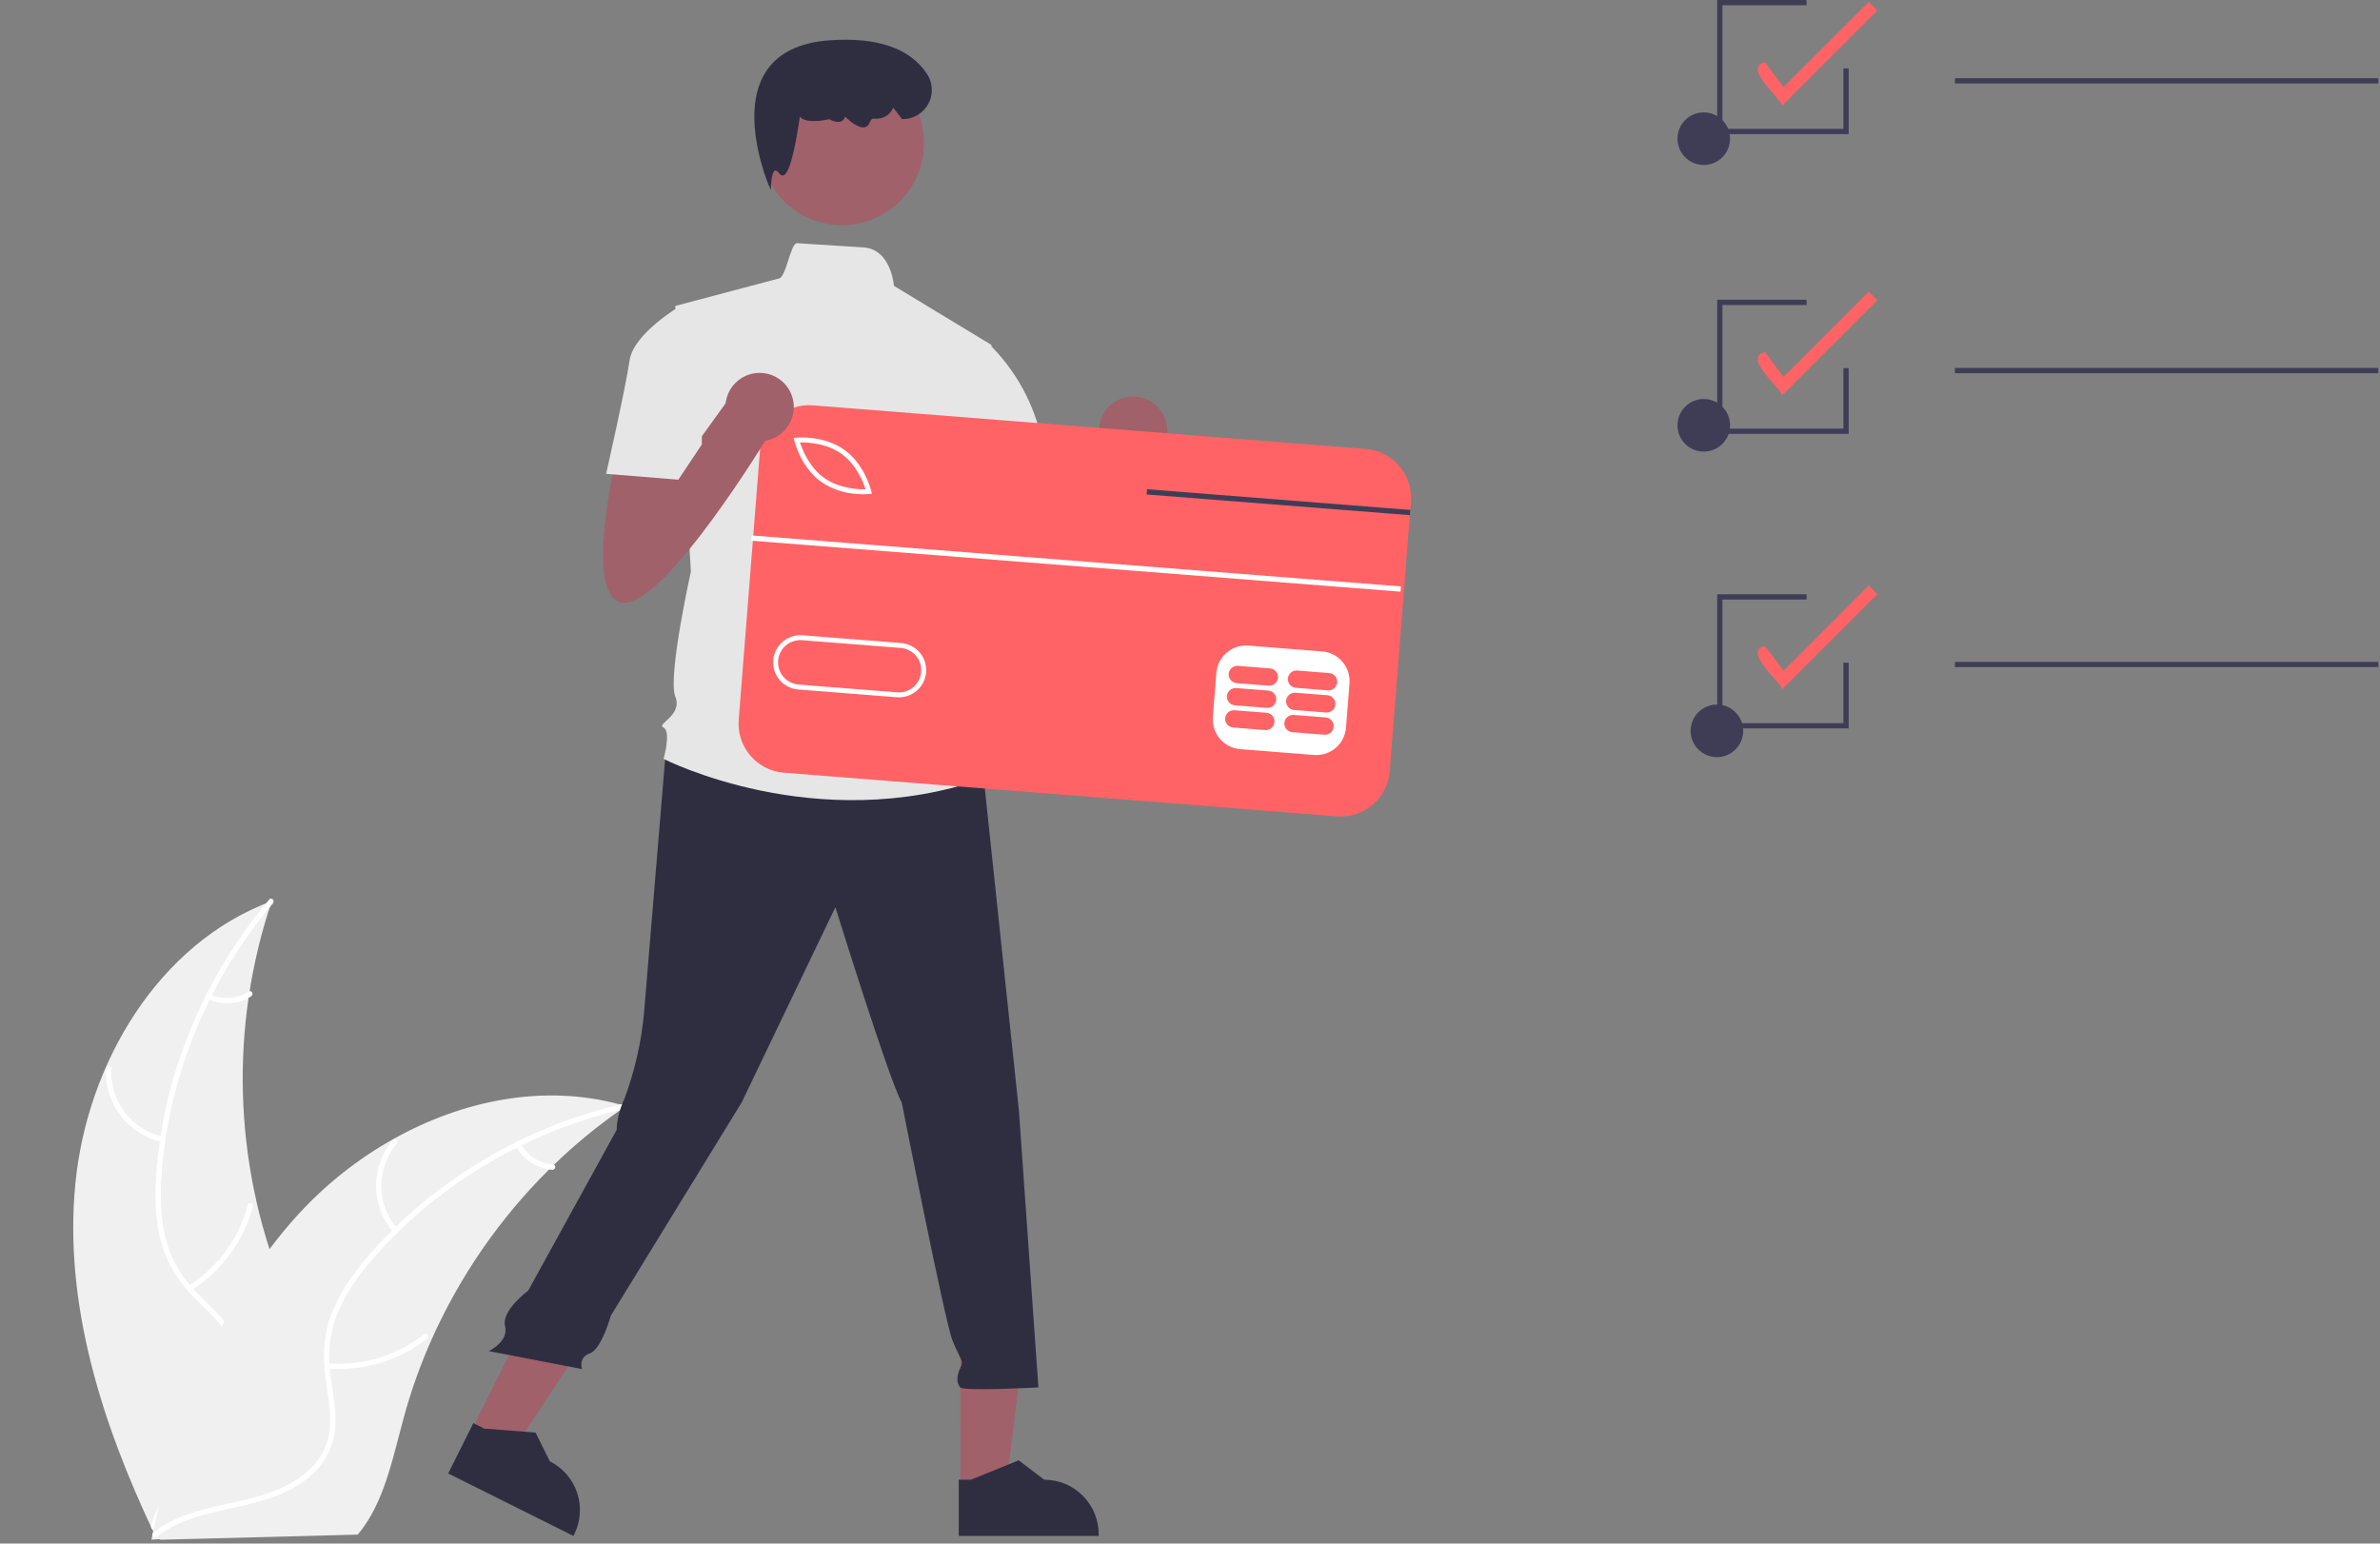 <svg width="905" height="587" viewBox="0 0 905 587" fill="none" xmlns="http://www.w3.org/2000/svg">
<rect x="0" y="0" width="905" height="587" fill="#808080" stroke="none"/>
<g clip-path="url(#clip0_2343_17289)">
<path d="M28.662 450.064C33.144 404.317 60.233 358.652 103.333 342.679C87.407 390.06 88.753 441.548 107.134 488.032C114.287 505.934 124.108 525.099 118.297 543.481C114.682 554.918 105.341 563.84 94.787 569.542C84.234 575.243 72.432 578.137 60.777 580.976L58.52 582.944C38.818 541.414 24.18 495.811 28.662 450.064Z" fill="#F0F0F0"/>
<path d="M103.787 343.53C79.452 372.253 64.135 408.937 61.457 446.544C60.878 454.675 60.998 462.973 62.98 470.921C64.97 478.653 68.995 485.711 74.636 491.361C79.79 496.735 85.684 501.635 89.441 508.169C93.402 515.055 93.754 522.988 91.361 530.475C88.433 539.635 82.387 547.197 76.219 554.386C69.37 562.369 62.129 570.552 59.401 580.969C59.07 582.231 57.131 581.644 57.461 580.384C62.208 562.26 79.403 551.587 87.308 535.168C90.996 527.507 92.399 518.688 88.548 510.803C85.18 503.907 79.107 498.849 73.841 493.453C68.313 487.786 64.024 481.523 61.699 473.891C59.322 466.084 58.877 457.773 59.245 449.663C60.218 431.28 64.076 413.163 70.676 395.978C78.1 376.323 88.832 358.082 102.408 342.046C103.248 341.054 104.622 342.544 103.787 343.53Z" fill="white"/>
<path d="M61.683 434.275C55.385 432.918 49.775 429.368 45.853 424.257C41.932 419.146 39.955 412.808 40.275 406.374C40.291 406.111 40.407 405.865 40.601 405.687C40.794 405.509 41.049 405.413 41.312 405.42C41.574 405.426 41.824 405.534 42.009 405.721C42.193 405.908 42.298 406.159 42.301 406.422C41.992 412.413 43.834 418.317 47.495 423.069C51.157 427.82 56.396 431.107 62.267 432.335C63.543 432.603 62.951 434.541 61.683 434.275Z" fill="white"/>
<path d="M71.664 488.981C82.791 481.937 90.854 470.959 94.246 458.234C94.581 456.973 96.52 457.56 96.185 458.819C92.631 472.054 84.217 483.461 72.622 490.766C71.516 491.461 70.564 489.672 71.664 488.981Z" fill="white"/>
<path d="M80.029 378.192C82.356 379.225 84.904 379.663 87.442 379.468C89.981 379.272 92.431 378.45 94.573 377.073C95.669 376.364 96.62 378.154 95.531 378.858C93.158 380.368 90.45 381.273 87.646 381.495C84.842 381.717 82.026 381.249 79.444 380.132C79.192 380.047 78.982 379.869 78.856 379.635C78.73 379.4 78.698 379.127 78.767 378.87C78.846 378.613 79.022 378.398 79.259 378.271C79.495 378.145 79.772 378.116 80.029 378.192Z" fill="white"/>
<path d="M238.013 420.668C237.341 421.13 236.669 421.593 235.997 422.072C226.996 428.333 218.518 435.316 210.647 442.95C210.029 443.53 209.411 444.128 208.811 444.725C190.045 463.32 174.894 485.237 164.128 509.363C159.853 518.967 156.315 528.882 153.544 539.023C149.719 553.029 146.685 568.518 138.691 580.101C137.871 581.319 136.976 582.484 136.011 583.591L61.096 585.545C60.923 585.464 60.75 585.4 60.577 585.319L57.589 585.533C57.696 585 57.818 584.45 57.924 583.917C57.984 583.608 58.061 583.298 58.122 582.988C58.167 582.782 58.214 582.575 58.243 582.386C58.258 582.318 58.274 582.249 58.289 582.197C58.318 582.008 58.366 581.836 58.395 581.664C59.068 578.585 59.763 575.505 60.48 572.425C60.48 572.408 60.48 572.408 60.496 572.39C66.025 548.933 73.562 525.732 84.38 504.412C84.706 503.771 85.03 503.113 85.39 502.47C90.319 492.887 96.024 483.723 102.447 475.07C105.979 470.343 109.748 465.798 113.739 461.452C124.075 450.242 136.109 440.728 149.401 433.258C175.901 418.371 206.867 412.124 235.808 420.042C236.548 420.245 237.273 420.448 238.013 420.668Z" fill="#F0F0F0"/>
<path d="M237.87 421.624C201.146 429.906 166.83 449.975 142.05 478.39C136.692 484.533 131.792 491.231 128.589 498.77C125.523 506.142 124.488 514.2 125.59 522.108C126.469 529.502 128.225 536.963 127.291 544.442C126.308 552.325 121.813 558.87 115.394 563.407C107.541 568.958 98.162 571.356 88.908 573.383C78.633 575.633 67.925 577.807 59.475 584.482C58.451 585.291 57.256 583.655 58.278 582.847C72.98 571.234 93.135 573.065 109.332 564.715C116.89 560.819 123.319 554.621 124.992 546.007C126.455 538.474 124.651 530.778 123.696 523.299C122.693 515.447 123.039 507.864 125.778 500.37C128.58 492.705 133.229 485.801 138.406 479.548C150.251 465.456 164.238 453.313 179.855 443.566C197.617 432.342 217.168 424.239 237.662 419.608C238.93 419.322 239.13 421.34 237.87 421.624Z" fill="white"/>
<path d="M149.617 468.728C145.406 463.854 143.064 457.641 143.01 451.199C142.956 444.758 145.194 438.507 149.323 433.562C150.162 432.565 151.752 433.822 150.912 434.821C147.058 439.417 144.974 445.241 145.036 451.239C145.099 457.238 147.303 463.016 151.252 467.532C152.109 468.514 150.469 469.705 149.617 468.728Z" fill="white"/>
<path d="M124.65 518.417C137.775 519.493 150.823 515.582 161.192 507.464C162.219 506.659 163.414 508.295 162.388 509.099C151.582 517.526 137.996 521.569 124.34 520.42C123.039 520.309 123.356 518.308 124.65 518.417Z" fill="white"/>
<path d="M198.031 434.996C199.268 437.221 201.038 439.105 203.183 440.477C205.327 441.85 207.779 442.668 210.318 442.859C211.62 442.953 211.302 444.954 210.008 444.861C207.204 444.637 204.497 443.73 202.124 442.219C199.752 440.708 197.785 438.639 196.397 436.192C196.246 435.973 196.185 435.704 196.226 435.441C196.267 435.178 196.406 434.941 196.616 434.777C196.833 434.619 197.104 434.554 197.369 434.595C197.634 434.636 197.872 434.78 198.031 434.996Z" fill="white"/>
<path d="M677.703 40.138C676.585 36.835 662.558 25.608 671.153 23.721L678.202 33.119L710.608 0.713L713.868 3.973L677.703 40.138Z" fill="#FF6366"/>
<path d="M677.703 150.332C676.585 147.029 662.558 135.802 671.153 133.915L678.202 143.314L710.608 110.908L713.868 114.167L677.703 150.332Z" fill="#FF6366"/>
<path d="M677.703 262.1C676.585 258.797 662.558 247.57 671.153 245.683L678.202 255.082L710.608 222.676L713.868 225.935L677.703 262.1Z" fill="#FF6366"/>
<path d="M647.862 171.738C653.385 171.738 657.862 167.261 657.862 161.738C657.862 156.215 653.385 151.738 647.862 151.738C642.339 151.738 637.862 156.215 637.862 161.738C637.862 167.261 642.339 171.738 647.862 171.738Z" fill="#3F3D56"/>
<path d="M647.862 62.738C653.385 62.738 657.862 58.261 657.862 52.738C657.862 47.215 653.385 42.738 647.862 42.738C642.339 42.738 637.862 47.215 637.862 52.738C637.862 58.261 642.339 62.738 647.862 62.738Z" fill="#3F3D56"/>
<path d="M904.361 29.738H743.361V31.738H904.361V29.738Z" fill="#3F3D56"/>
<path d="M652.862 287.932C658.385 287.932 662.862 283.455 662.862 277.932C662.862 272.409 658.385 267.932 652.862 267.932C647.339 267.932 642.862 272.409 642.862 277.932C642.862 283.455 647.339 287.932 652.862 287.932Z" fill="#3F3D56"/>
<path d="M904.361 139.932H743.361V141.932H904.361V139.932Z" fill="#3F3D56"/>
<path d="M904.361 251.7H743.361V253.7H904.361V251.7Z" fill="#3F3D56"/>
<path d="M702.96 277H652.96V226H686.96V228H654.96V275H700.96V252H702.96V277Z" fill="#3F3D56"/>
<path d="M702.96 165H652.96V114H686.96V116H654.96V163H700.96V140H702.96V165Z" fill="#3F3D56"/>
<path d="M702.96 51H652.96V0H686.96V2H654.96V49H700.96V26H702.96V51Z" fill="#3F3D56"/>
<path d="M376.505 181.771C376.505 181.771 363.142 238.193 379.474 238.193C395.807 238.193 434.411 174.348 434.411 174.348L421.048 158.015L397.063 191.315L395.807 174.348L376.505 181.771Z" fill="#A0616A"/>
<path d="M430.85 176.801C438.03 176.801 443.85 170.98 443.85 163.801C443.85 156.621 438.03 150.801 430.85 150.801C423.67 150.801 417.85 156.621 417.85 163.801C417.85 170.98 423.67 176.801 430.85 176.801Z" fill="#A0616A"/>
<path d="M365.175 566.048L382.478 566.047L390.711 499.301L365.171 499.302L365.175 566.048Z" fill="#A0616A"/>
<path d="M364.565 584.1L417.778 584.098V583.425C417.778 577.932 415.595 572.664 411.711 568.78C407.827 564.895 402.559 562.713 397.066 562.713H397.065L387.345 555.339L369.21 562.714L364.564 562.714L364.565 584.1Z" fill="#2F2E41"/>
<path d="M179.038 544.459L194.521 552.185L231.693 496.14L208.841 484.736L179.038 544.459Z" fill="#A0616A"/>
<path d="M170.431 560.338L218.044 584.099L218.345 583.497C220.797 578.582 221.197 572.894 219.457 567.684C217.716 562.474 213.977 558.169 209.062 555.716L209.061 555.716L203.657 544.777L184.137 543.277L179.98 541.203L170.431 560.338Z" fill="#2F2E41"/>
<path d="M253.298 284.128C253.298 284.128 246.383 367.276 244.898 385.094C243.88 396.262 241.384 407.247 237.474 417.759C237.474 417.759 234.505 423.698 234.505 429.637L200.85 490.801C200.85 490.801 190.566 498.36 192.051 504.299C193.535 510.238 185.85 513.801 185.85 513.801L221.292 520.631C221.292 520.631 219.807 516.177 224.261 514.692C228.716 513.208 232.261 500.329 232.261 500.329L282.018 419.243L317.652 345.005C317.652 345.005 338.439 411.82 342.893 419.243C342.893 419.243 359.225 502.39 362.195 509.814C365.164 517.238 366.649 517.238 365.164 520.208C363.68 523.177 363.68 526.147 365.164 527.631C366.649 529.116 394.86 527.631 394.86 527.631L387.436 422.213L374.073 296.007L305.774 275.221L253.298 284.128Z" fill="#2F2E41"/>
<path d="M320.167 85.632C337.387 85.632 351.347 71.672 351.347 54.452C351.347 37.231 337.387 23.271 320.167 23.271C302.947 23.271 288.987 37.231 288.987 54.452C288.987 71.672 302.947 85.632 320.167 85.632Z" fill="#A0616A"/>
<path d="M377.042 131.198L339.924 108.709C339.924 108.709 338.896 94.745 328.32 94.088C323.01 93.758 315.042 93.253 303.085 92.482C300.558 92.32 298.853 106.145 295.957 105.957L256.776 116.35L262.715 217.315C262.715 217.315 253.807 257.403 256.776 264.827C259.746 272.251 249.352 275.221 252.322 276.705C255.291 278.19 252.322 288.584 252.322 288.584C252.322 288.584 310.228 318.279 374.073 296.007L368.134 276.705C368.942 274.182 369.094 271.495 368.574 268.897C368.054 266.299 366.881 263.876 365.164 261.858C365.164 261.858 371.103 252.949 363.679 245.525C363.679 245.525 366.649 232.162 359.225 226.223L357.74 205.436L362.195 195.043L377.042 131.198Z" fill="#E6E6E6"/>
<path d="M293.111 72.264L292.239 70.24C292.127 69.978 281.1 43.91 290.874 27.831C295.398 20.387 303.625 16.185 315.326 15.341C333.633 14.017 346.163 18.36 352.577 28.239C353.652 29.914 354.257 31.847 354.327 33.836C354.397 35.825 353.929 37.795 352.974 39.541C352.019 41.287 350.611 42.743 348.898 43.757C347.186 44.77 345.232 45.303 343.242 45.3H342.996L339.632 40.933L339.436 41.358C338.218 43.992 335.421 45.435 332.146 45.119C331.588 45.079 331.095 45.56 330.698 46.589C330.565 47.039 330.313 47.445 329.968 47.764C329.624 48.084 329.2 48.304 328.741 48.403C326.32 48.874 322.87 45.825 321.326 44.306C321.266 44.656 321.132 44.989 320.933 45.282C320.734 45.575 320.474 45.823 320.17 46.007C318.543 46.946 316.01 45.719 315.283 45.329C309.492 46.559 305.743 46.23 304.137 44.352C303.048 52.055 300.711 65.922 297.909 66.69C297.616 66.757 297.309 66.729 297.034 66.609C296.758 66.488 296.529 66.282 296.379 66.022C295.705 65.146 295.102 64.709 294.725 64.832C293.814 65.122 293.275 68.124 293.198 70.061L293.111 72.264Z" fill="#2F2E41"/>
<path d="M360.71 132.683L375.521 130.276C386.191 140.528 393.459 153.805 396.345 168.317C400.799 192.073 402.284 196.528 402.284 196.528L366.649 205.436L347.347 168.317L360.71 132.683Z" fill="#E6E6E6"/>
<path d="M294.987 163.583L285.834 279.617L519.419 298.043L528.572 182.009L294.987 163.583Z" fill="white"/>
<path d="M319.943 172.572C314.226 168.49 306.969 168.195 304.196 168.254C305.042 170.894 307.671 177.665 313.387 181.749C319.117 185.842 326.366 186.128 329.134 186.071C328.289 183.431 325.66 176.657 319.943 172.572Z" fill="#FF6366"/>
<path d="M342.493 246.407L304.986 243.449C303.878 243.361 302.764 243.493 301.706 243.836C300.649 244.18 299.67 244.728 298.824 245.45C297.979 246.171 297.284 247.053 296.779 248.043C296.274 249.034 295.969 250.114 295.882 251.222C295.794 252.33 295.926 253.445 296.269 254.502C296.613 255.559 297.161 256.539 297.883 257.384C298.605 258.23 299.486 258.925 300.476 259.43C301.467 259.934 302.547 260.239 303.655 260.327L341.162 263.285C343.4 263.462 345.617 262.742 347.324 261.284C349.032 259.827 350.09 257.75 350.267 255.512C350.443 253.274 349.724 251.057 348.266 249.35C346.808 247.642 344.732 246.584 342.493 246.407Z" fill="#FF6366"/>
<path d="M519.364 170.73L309.074 154.14C306.628 153.947 304.168 154.238 301.834 154.996C299.501 155.754 297.34 156.965 295.474 158.558C293.608 160.151 292.075 162.097 290.961 164.283C289.847 166.469 289.175 168.853 288.982 171.299L280.895 273.75C280.506 278.691 282.095 283.584 285.313 287.354C288.532 291.123 293.115 293.46 298.056 293.851L508.346 310.441C510.792 310.634 513.252 310.343 515.585 309.585C517.919 308.826 520.08 307.616 521.946 306.023C523.812 304.429 525.345 302.484 526.459 300.298C527.573 298.112 528.245 295.728 528.438 293.282L536.123 195.907L536.278 193.917L536.523 190.821C536.715 188.375 536.424 185.916 535.666 183.582C534.908 181.249 533.698 179.087 532.105 177.222C530.511 175.356 528.566 173.822 526.38 172.709C524.194 171.595 521.81 170.922 519.364 170.73ZM513.154 259.868L511.822 276.746C511.578 279.727 510.164 282.491 507.889 284.432C505.614 286.374 502.662 287.335 499.68 287.107L471.547 284.89C468.565 284.647 465.802 283.233 463.861 280.957C461.919 278.682 460.957 275.731 461.186 272.749L462.518 255.87C462.763 252.889 464.177 250.127 466.452 248.185C468.727 246.244 471.678 245.282 474.66 245.509L502.784 247.728C505.764 247.973 508.528 249.387 510.471 251.661C512.413 253.935 513.378 256.885 513.154 259.868ZM294.02 251.066C294.239 248.335 295.531 245.802 297.615 244.023C299.699 242.243 302.403 241.363 305.135 241.575L342.64 244.536C343.995 244.641 345.316 245.011 346.528 245.627C347.739 246.242 348.818 247.09 349.701 248.122C350.585 249.155 351.257 250.351 351.678 251.643C352.099 252.935 352.261 254.297 352.155 255.652C352.05 257.007 351.678 258.328 351.062 259.539C350.445 260.75 349.596 261.827 348.563 262.71C347.53 263.593 346.333 264.264 345.041 264.684C343.749 265.104 342.386 265.265 341.032 265.158L341.012 265.163L303.507 262.202C302.152 262.095 300.832 261.722 299.622 261.104C298.412 260.487 297.335 259.636 296.454 258.602C295.573 257.567 294.904 256.369 294.487 255.076C294.069 253.783 293.911 252.421 294.02 251.066ZM302.05 167.585L301.793 166.536L302.872 166.437C303.294 166.391 313.271 165.496 321.037 171.043C328.803 176.591 331.185 186.324 331.288 186.731L331.535 187.783L330.459 187.891C328.931 188.005 327.396 187.995 325.87 187.861C321.014 187.577 316.325 185.993 312.291 183.275C304.525 177.728 302.143 167.994 302.05 167.585Z" fill="#FF6366"/>
<path d="M481.603 271.062L469.414 270.1C468.544 270.033 467.684 270.314 467.021 270.881C466.358 271.448 465.947 272.254 465.879 273.124C465.81 273.993 466.089 274.854 466.655 275.518C467.221 276.181 468.027 276.594 468.896 276.664L481.086 277.625C481.955 277.692 482.816 277.412 483.479 276.845C484.141 276.278 484.552 275.471 484.621 274.602C484.689 273.733 484.41 272.871 483.844 272.208C483.279 271.544 482.473 271.132 481.603 271.062Z" fill="#FF6366"/>
<path d="M504.108 272.837L491.918 271.875C491.049 271.809 490.189 272.09 489.526 272.657C488.864 273.224 488.454 274.03 488.385 274.899C488.317 275.768 488.596 276.629 489.161 277.292C489.726 277.956 490.531 278.368 491.4 278.439L503.59 279.401C504.459 279.467 505.319 279.186 505.981 278.619C506.643 278.052 507.054 277.246 507.122 276.377C507.191 275.508 506.912 274.647 506.347 273.984C505.782 273.32 504.976 272.908 504.108 272.837Z" fill="#FF6366"/>
<path d="M482.269 262.623L470.079 261.661C469.21 261.595 468.35 261.876 467.688 262.442C467.025 263.009 466.615 263.816 466.546 264.685C466.478 265.554 466.757 266.414 467.322 267.078C467.887 267.742 468.692 268.154 469.561 268.225L481.751 269.186C482.621 269.253 483.481 268.973 484.144 268.406C484.807 267.839 485.217 267.032 485.286 266.163C485.355 265.293 485.075 264.432 484.51 263.769C483.944 263.105 483.138 262.693 482.269 262.623Z" fill="#FF6366"/>
<path d="M504.773 264.398L492.584 263.436C491.714 263.369 490.854 263.65 490.191 264.217C489.528 264.783 489.117 265.59 489.049 266.459C488.98 267.329 489.259 268.19 489.825 268.854C490.391 269.517 491.197 269.93 492.066 270L504.256 270.961C505.125 271.028 505.986 270.748 506.649 270.181C507.311 269.614 507.722 268.807 507.791 267.938C507.859 267.068 507.58 266.207 507.014 265.544C506.449 264.88 505.643 264.468 504.773 264.398Z" fill="#FF6366"/>
<path d="M482.935 254.183L470.745 253.222C469.875 253.155 469.015 253.435 468.352 254.002C467.689 254.569 467.278 255.376 467.21 256.245C467.141 257.115 467.421 257.976 467.986 258.639C468.552 259.303 469.358 259.715 470.227 259.785L482.417 260.747C483.286 260.813 484.146 260.532 484.808 259.966C485.471 259.399 485.881 258.592 485.95 257.723C486.018 256.854 485.739 255.994 485.174 255.33C484.609 254.666 483.804 254.254 482.935 254.183Z" fill="#FF6366"/>
<path d="M505.439 255.958L493.249 254.997C492.38 254.93 491.52 255.211 490.857 255.778C490.195 256.345 489.785 257.151 489.716 258.021C489.648 258.89 489.927 259.75 490.492 260.414C491.057 261.078 491.862 261.49 492.731 261.561L504.921 262.522C505.79 262.589 506.65 262.308 507.312 261.741C507.975 261.174 508.385 260.368 508.454 259.499C508.522 258.63 508.243 257.769 507.678 257.105C507.113 256.442 506.308 256.029 505.439 255.958Z" fill="#FF6366"/>
<path d="M285.856 203.625L285.7 205.62L532.552 225.011L532.709 223.016L285.856 203.625Z" fill="white"/>
<path d="M536.278 193.917L536.123 195.907L527.532 195.233L435.999 188.043L436.164 186.051L527.687 193.243L536.278 193.917Z" fill="#3F3D56"/>
<path d="M234.505 172.771C234.505 172.771 221.142 229.193 237.474 229.193C253.807 229.193 292.411 165.348 292.411 165.348L279.048 149.015L255.063 182.315L253.806 165.348L234.505 172.771Z" fill="#A0616A"/>
<path d="M288.85 167.801C296.03 167.801 301.85 161.98 301.85 154.801C301.85 147.621 296.03 141.801 288.85 141.801C281.67 141.801 275.85 147.621 275.85 154.801C275.85 161.98 281.67 167.801 288.85 167.801Z" fill="#A0616A"/>
<path d="M267.592 125.259L258.684 116.351C258.684 116.351 240.867 126.744 239.382 137.137C237.897 147.531 230.473 180.196 230.473 180.196L257.941 182.423L266.85 169.06L267.592 125.259Z" fill="#E6E6E6"/>
</g>
<defs>
<clipPath id="clip0_2343_17289">
<rect width="904.362" height="586.406" fill="white"/>
</clipPath>
</defs>
</svg>

